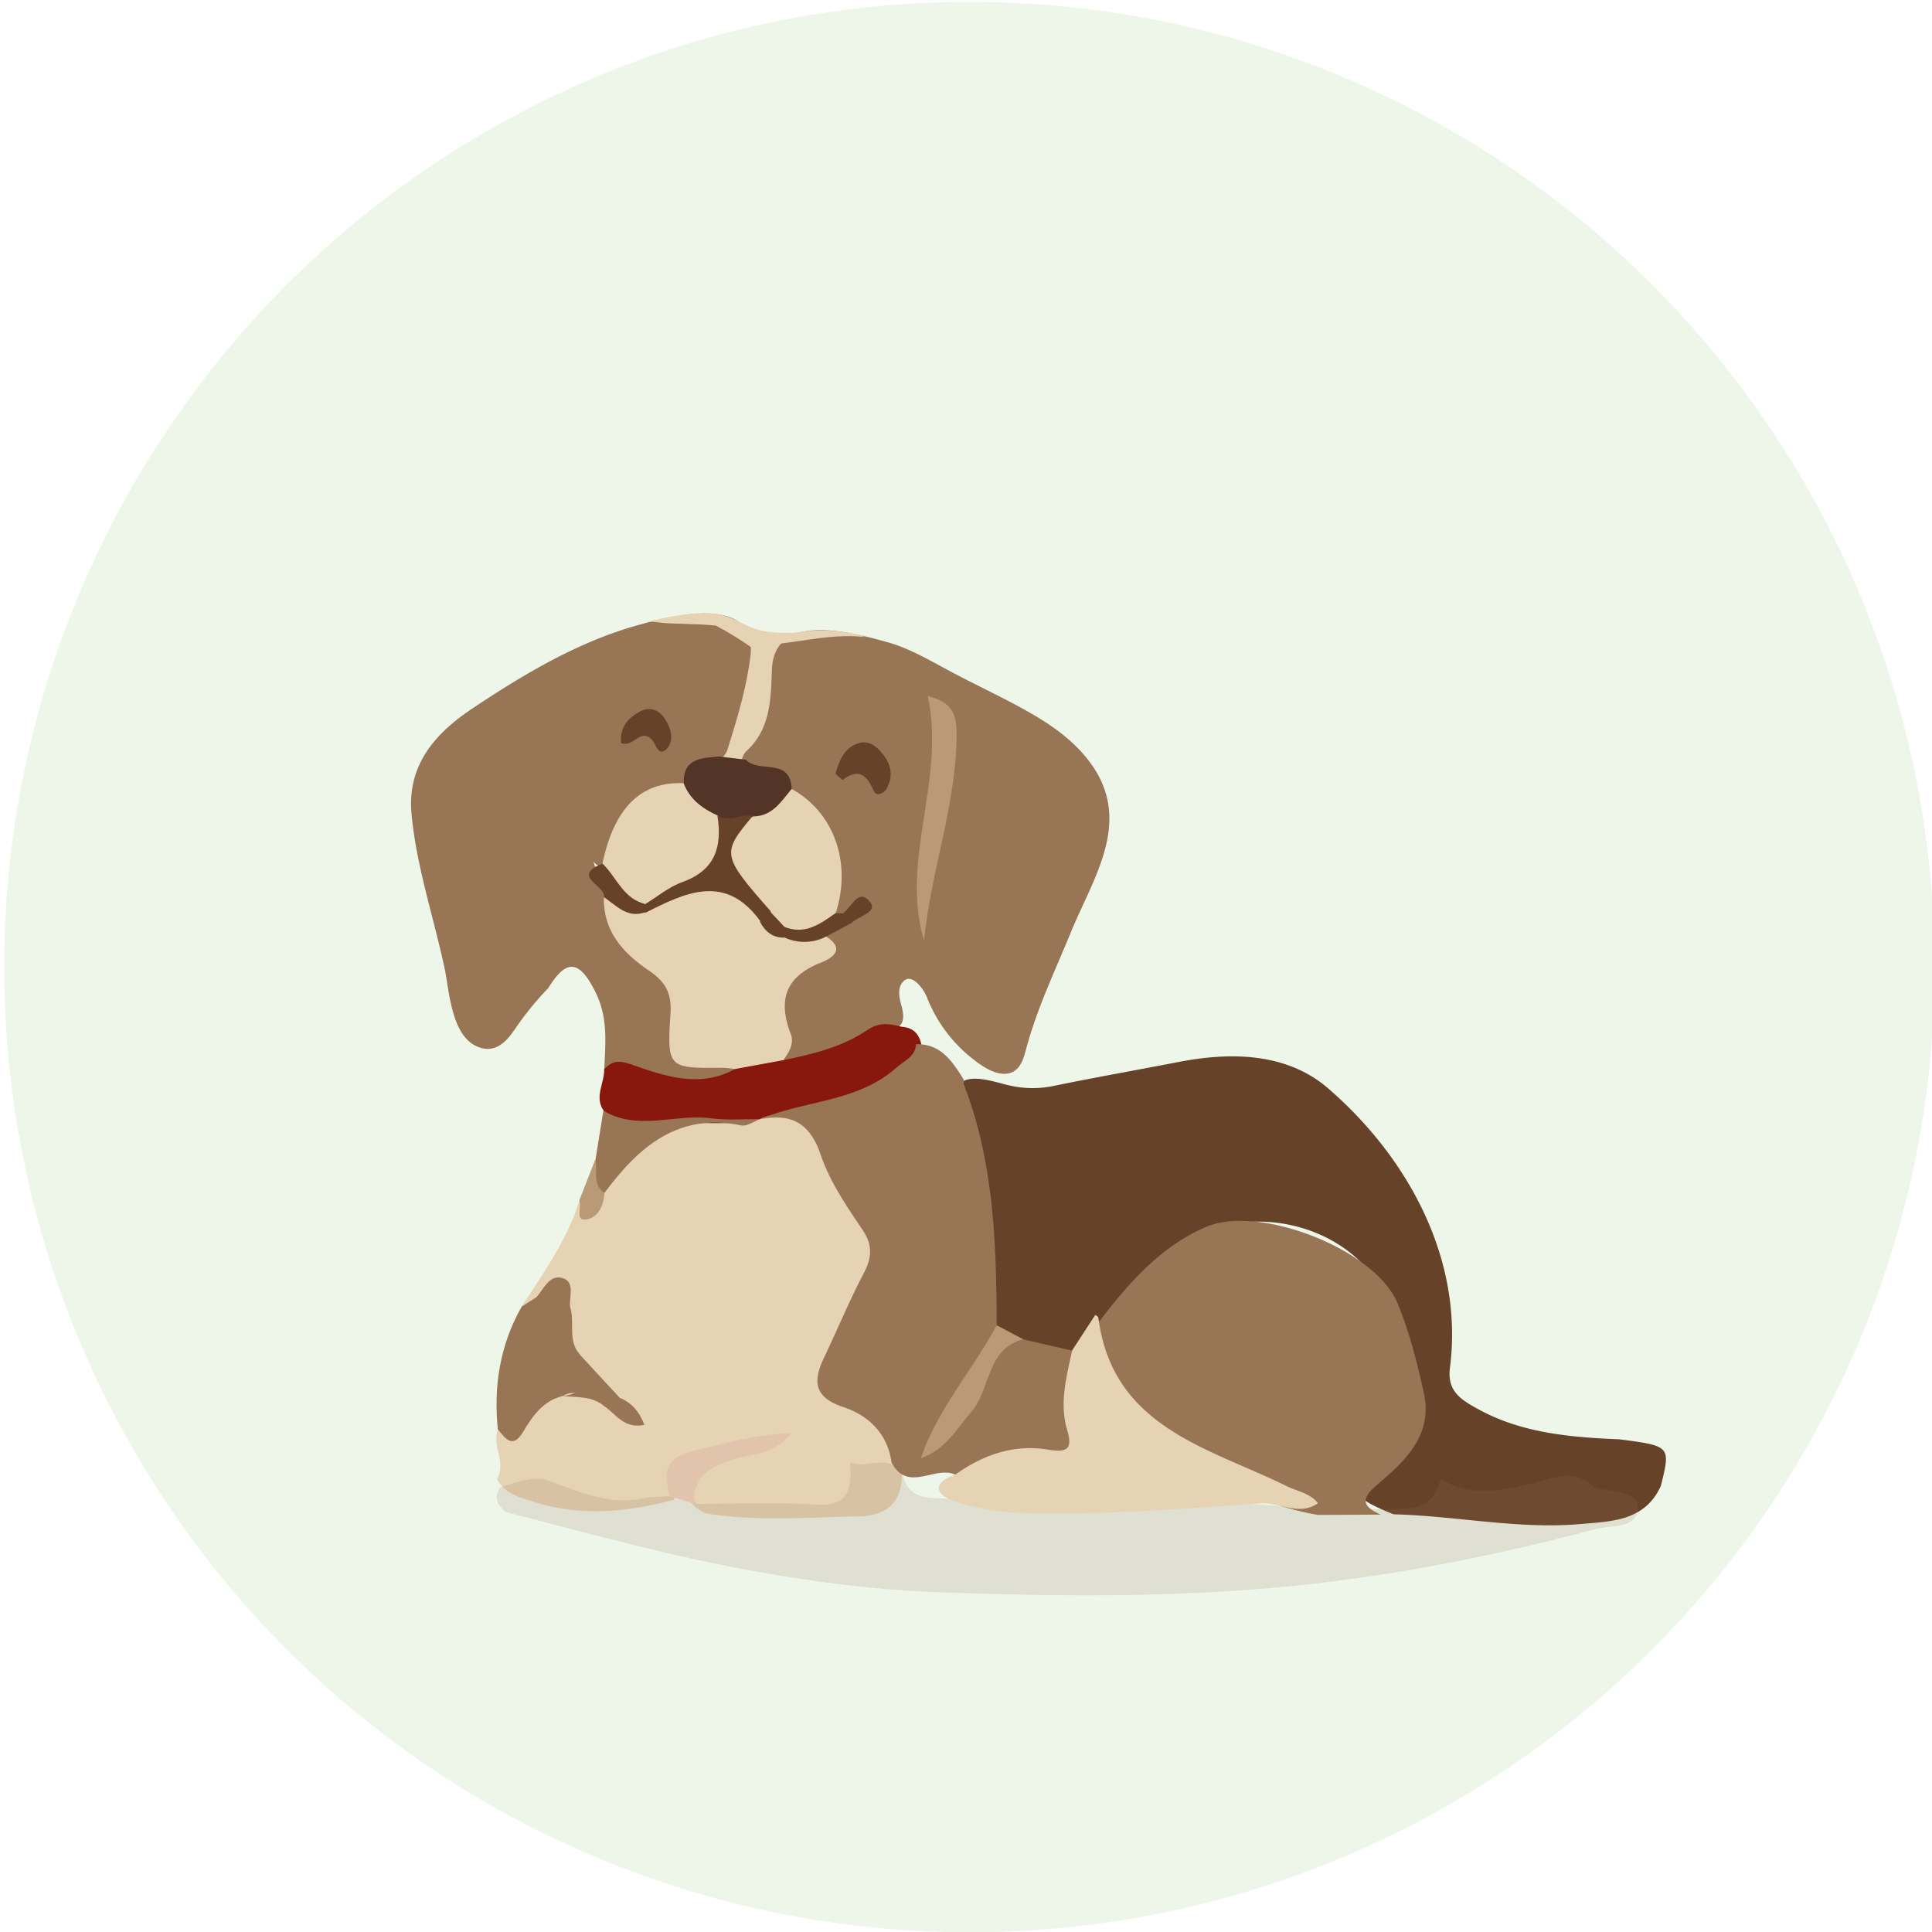 <svg xmlns="http://www.w3.org/2000/svg" viewBox="0 0 650 650"><defs><style>.cls-1{fill:#dcecd5;opacity:0.49;}.cls-2{fill:#664229;}.cls-3{fill:#e5d3b3;}.cls-4,.cls-5{fill:#987554;}.cls-4{opacity:0.17;}.cls-6{fill:#88180e;}.cls-7{fill:#b99976;}.cls-8{fill:#e1c4ab;}.cls-9{fill:#543427;}</style></defs><title>iconos</title><g id="ingresar"><circle class="cls-1" cx="326.15" cy="325.36" r="324.75"/><path class="cls-2" d="M355,365.24l.75-.15c13.44-2.75,27.22-5.17,40.78-7.8,17.39-3.37,36.33-3.23,50.36,8.92,27,23.37,45.63,57.68,40.92,94.06-1,7.93,4,10.74,9.09,13.6,14.89,8.31,31.38,9.68,48,10.38,17.17,2.26,17.17,2.26,13.9,15.59-5.29,11.88-16.53,12-26.86,12.89-21.12,1.88-42-2.75-63-3.25-14.22-5.51-16.24-8.9-6.93-17.09,19.85-17.47,13.25-36.65,4.69-55.23-12.48-27.07-50.51-34.48-73.23-15.84-8.26,6.78-15.14,14.63-21.83,22.79-3.54,4.1-5.36,9.84-11.16,11.81-5.94,1.41-11.32-.71-16.74-2.67-4.05-1.84-8.08-3.73-11.23-7-3.65-4.71-4.19-10.31-3-15.66,4.3-18.74-.23-36.14-6.95-53.39-1.74-4.44-4.87-9.43,1.28-13.29,3.94-2.48,11.58.36,15.62,1.24A34.53,34.53,0,0,0,355,365.24Z"/><polygon class="cls-3" points="261 252 248 261 238 256 236 242 237 225 244 210 253 212 264.28 215.13 268 219 267 235 261 252"/><path class="cls-3" d="M167.22,497.63c3.2-5.49-1.76-11.11.28-16.61,9.41-1.69,12-14.23,22.55-14.16,4.66-.32,9.09.31,13,3.06.94.74,1.86,1.53,2.85,2.24a5.78,5.78,0,0,0,1,.61c.32-.8-.63-.54-.89-1-4.71-5-9.32-9.95-13.79-15-3.22-4.46-3.68-9.62-3.76-14.86.34-5.82-1.69-6.9-6.2-3.06-2.16,1.15-4.28,2.68-6.77.78,7.35-11.43,15.37-22.5,19.41-35.73,1.86-1.54.55,7,3.69,1.18,1.22-2.25,1.87-4.78,3.06-7.07C206,392.15,212,387.9,216,381.78c3.31-5,8.53-6.18,14.2-6.43,7.64-.34,15.37.88,22.92-1.18a25.62,25.62,0,0,1,4.14-1c10.77-2.07,15.76,3.62,21.62,12.29,15,22.27,21.92,43.56,3.91,67.58-5,6.71-2.87,13.79,5.4,18.28,9.52,5.17,15.11,13.21,15.25,24.47.13,9.73-5.32,14.23-14.39,14.38-17.23.3-34.51,1.75-51.66-1-9.22-4.6-6.95-10.57-1.48-16.31,4.3-4.51,10.24-5.69,14.08-6.08-9.13,1.82-21,3-23.24,17.78-15.69,4.24-31.45,5.76-47.28.68C174.79,503.76,169.83,502.56,167.22,497.63Z"/><path class="cls-4" d="M183,497.63c10.76,3.74,21.31,8.91,32.85,6.58,4-.8,8.12-.66,12.19-.95,2.92-2.16,4.6.54,6.41,2.71,13.37,0,26.76-.63,40.1.26,8.62.57,12.61-2.79,11.42-14.22,5.73,2.38,12.44-3.3,17.62,3.56,1.77,8.16,7.29,8.32,12.11,8.51,15.67.61,31.4,2,47-1,11.76-2.3,23.47-.08,35.2-.56,5.52-1.22,10.52,1.93,15.76,3.07,19.71,1.05,39.4,3,59.18,1.92,6-.33,10-2.58,11.94-10,10.23,6.52,20.66,3.88,31.17,1.44,6.81-1.59,13.86-5.26,20.37,1.49,5.37,1.51,14.72.93,14.72,6.62,0,7.41-9,6-14.15,7.35-35.78,9.54-71.77,16.53-108.36,19.77-37.07,3.28-74.08,2.87-111,1.59-31.85-1.1-63.58-6.31-95.08-13.73-17.45-4.11-34.77-8.84-52.15-13.29-2.37-2-4.59-4.14-2.15-8.27C173,498.91,177.83,497.05,183,497.63Z"/><path class="cls-5" d="M371.19,264.45c6.64,16.93-4.46,33.39-11,49.42-5.33,13-11.36,25.52-15,39.18-.73,2.76-1.58,5.8-4,7.32-3.2,2-7.44.35-10.62-1.74a49.08,49.08,0,0,1-18.78-23.25c-1.07-2.78-5.78-9.27-8.64-4.13-1,1.85-.63,4.15-.1,6.21s1.18,4.23.55,6.25c-1.85,6-38.15,19.61-39.56,14.13-3.77-14.7-7.18-29.25,10.58-38.06,1.53-.76,1.61-3.09,1.94-4.86.94-4.11,4.65-4.41,7.62-5.51,1.19-1.23,1.65,1.34.85-.31-.71-1.47-1.95.33-2.91-.34a4.8,4.8,0,0,1-2.67-2.19c-.09-15-1.3-29.48-14.62-39.52-3.05-3.51-7.43-4.78-11.34-6.85-2.92-1.54-5.47-3.45-2.66-7.23,8.44-7.45,8.51-17.71,8.87-27.64.71-19.87,27-12.59,39.25-9.16,7.06,2,14,6.07,20.47,9.54,9.41,5.06,19.22,9.45,28.45,14.87,8,4.68,15.54,10.49,20.48,18.3A32.28,32.28,0,0,1,371.19,264.45Z"/><path class="cls-5" d="M144.47,304.84c-2.58-10.15-5-20.32-6-30.76-1.59-16.37,7.53-27.09,20.45-35.71,16.89-11.28,35.23-22.27,55.19-27.9,11.93-3.37,41.1-10.9,38.34,10.52-1.4,10.87-4.59,21.34-7.88,31.75-2.71,5.12-8.52,6.67-12.29,10.59-15,3.31-22.29,14.51-28,27.33-1.76,1.13-3.32,1-4.6-.79a9.15,9.15,0,0,0,1.67,3.55,28,28,0,0,1,5.27,9.46,22.81,22.81,0,0,0,6.74,13.19C223.37,325.24,232,334.6,229,349.88c-.76,3.81,2.57,5.34,6.09,5.85,4.42.64,9.22.13,12.7,3.91-1.39,7.65-7.71,6.4-12.73,6.61-11.06.45-21.39-3.3-31.76-6.54.38-8.81,1.33-17.31-3-26-5.3-10.62-9.65-11.38-15.81-1.31a105.47,105.47,0,0,0-10.79,13.16c-2.64,4-6.09,8.31-11.31,7.13-10.57-2.38-11.09-18.86-12.88-27.27C148,318.52,146.21,311.68,144.47,304.84Z"/><path class="cls-6" d="M203.27,359.71c2.63-2.66,4.63-3.15,9-1.63,11.23,3.91,23,8.19,35,1.58,4.59-5.63,9.89-7.42,16.32-3,9.91-2,19.79-4.41,28.17-10.1,4.17-2.83,7.57-2.12,11.54-1.12,4.54.29,6.41,3.1,6.87,7.25-7.35,14.68-21,19.22-35.68,21.69-6.18,1-12.71-.78-18.71,2.08l0,.06c-14.16,3.35-28.94-1.22-43.13,3.63-4,1.38-7.22-3-9.58-6.49C199.86,369,203.41,364.37,203.27,359.71Z"/><path class="cls-5" d="M175.51,439.6l4.74-3c4.6-1.9,8.91-2.68,11.52,3,1.79,5.24-1,11.44,3.37,16.14,1.15,3.94,5.4,6.26,5.68,10.71-2.89,4.21-7.92.72-11.27,3.16-6.71,1.52-10.31,6.69-13.48,12-3.64,6.13-6,2.29-8.57-.7C166,466.41,168.2,452.51,175.51,439.6Z"/><path class="cls-5" d="M203,373.67c11.62,7,24.19.94,36.24,2.57,5.4.73,11,.23,16.47.29-2.1.75-4.41,2.49-6.28,2.1-21.36-4.43-34.6,7.27-46.06,22.7-7.47-2.05-4-7-3-11.36Z"/><path class="cls-7" d="M200.33,390c.79,3.85-1.15,8.43,3,11.36-.14,4.45-2.3,8.56-6.4,8.94-3.43.31-1.15-4.22-2.06-6.4Z"/><path class="cls-5" d="M464.54,509.57l-21.12.11c-21.23-3.63-39.37-14.7-57.66-24.93-14.58-8.16-15.43-23.85-17.24-38.46,10.27-13.52,21.16-26.58,37.15-33.48,17.94-7.75,56.83,7.49,64.42,25.41,4.06,9.61,6.61,20,8.91,30.19,3.25,14.4-6.3,23.22-15.82,31.25C457.35,504.58,458.79,507,464.54,509.57Z"/><path class="cls-5" d="M324.11,363a3.39,3.39,0,0,1,.1,1.7c10.19,26.18,11,53.65,11.12,81.21-1.71,14.65-12.59,24.51-19.72,37.94,7.24-8.73,12.05-17.37,16.55-26.17,2.6-5.09,4.87-10.13,12.08-7.07l16.46,3.78c4.51,10,.46,20.64,1.84,30.93a5.46,5.46,0,0,1-6.22,5.91c-12.23-1.94-23,5.24-34.91,4.91-6.8-3.22-16,6.25-21.45-4.09-1.34-9.72-7.73-15.83-16.16-18.63-9.71-3.23-10.47-8.43-6.66-16.43,4.51-9.47,8.52-19.19,13.39-28.47,2.86-5.45,3.16-9.64-.5-15-5.36-7.91-10.91-16.14-13.94-25.06-3.68-10.88-10.06-13.91-20.34-11.92,15-6.4,32.73-5.66,45.87-17.37,2.66-2.37,6.27-3.61,6.58-7.85C316.48,351.1,320.34,357,324.11,363Z"/><path class="cls-3" d="M321.41,496.1c9.23-6.56,19.42-10.21,30.76-8.45,5.92.93,9.05.73,6.9-6.43-2.75-9.12-.24-18,1.63-26.88q3.92-6,7.82-12c.34.31.92.59,1,.94,4.8,37,36.91,43.67,63.23,56.65,3.66,1.8,7.92,2.38,10.69,5.8-6.42,4.49-12.92-.39-19.5.07-26.76,1.85-53.54,4-80.45,3.18a76.12,76.12,0,0,1-22.7-4.05C313.78,502.45,314.45,498.56,321.41,496.1Z"/><path class="cls-7" d="M344.24,450.57c-12.45,3.31-10.84,16.82-17.52,24.52-5,5.79-8.59,12.66-16.93,15.52,5.66-16.54,17.42-29.65,25.54-44.74Z"/><path class="cls-8" d="M233.54,506l-8.26-2.71c-2-8.13-2.08-12.93,9.15-15.47,9.94-2.25,19.38-5.18,31.76-5.66C259.93,490,252.55,489,246.6,491,239,493.51,232.93,496.63,233.54,506Z"/><path class="cls-5" d="M189.55,469.69c9.8-1.43,7.44-7.75,5.59-13.87l13.35,14.45c.16,4.73-2.24,4.42-5.34,2.7C199.15,469.67,194.23,470.17,189.55,469.69Z"/><path class="cls-5" d="M203.15,473c2.15-.16,4.31-.33,5.34-2.7,3.88,1.56,6.43,4.28,8.3,9.07C209.8,480.87,207.11,475.5,203.15,473Z"/><path class="cls-5" d="M191.77,439.68l-11.51-3c2.66-2.84,4.49-8.12,9.12-6.64C193.49,431.32,191.51,436.24,191.77,439.68Z"/><path class="cls-3" d="M263.56,356.67l-16.32,3a35.43,35.43,0,0,0-4.09-.42c-18.39.16-18.76.14-17.57-18.31.45-6.93-1.83-10.75-7.4-14.51-8.5-5.75-15.32-13.17-15-24.6,5.09-2.23,9.41,3,14.44,1.43a24.89,24.89,0,0,0,6.38-2.38c15.84-7.57,17.87-7.2,32.2,6,2.61,2.58,5.31,5,9.19,5.53,4,1.81,8.72.24,12.58,2.68,8.14,5.2-.86,8.42-2.34,9-11.71,4.83-13.81,12.76-9.59,23.78C267.29,351.12,265.44,354,263.56,356.67Z"/><path class="cls-3" d="M266.34,265.43c14.25,7.82,20.31,24.88,14.84,41.73-2.75,7.82-9.17,7.46-15.62,7-3.69-.63-6.19-3.12-8.66-5.63q-2.43-2.35-4.83-4.76c-12.55-12.64-12.67-16.73-1-30.67C256.2,270.61,260.16,265.8,266.34,265.43Z"/><path class="cls-7" d="M312.11,234.23c9.52,2.05,9.81,7.88,9.73,13.92-.34,23.24-8.72,45.27-10.95,68.36C302.68,289.07,318.31,262.37,312.11,234.23Z"/><path class="cls-9" d="M266.34,265.43c-3.5,4.21-6.46,9.17-12.92,9.25-4.31,1.79-8.38,5.08-13.49,2.34-5.27-3.06-12.33-4.83-9.91-13.52-.21-8.43,6-8.43,11.8-9l9.11,1.09C255.17,260.28,266,254.66,266.34,265.43Z"/><path class="cls-2" d="M281.11,260.31c1.26-4.51,2.86-8.32,6.95-10s6.88.73,9.21,3.74c2.71,3.53,3.23,7.36,1,11.3-1,1.83-3.49,2.59-4.29.78-2.32-5.2-4.89-7.95-10.43-3.77C283.34,262.52,281.87,261,281.11,260.31Z"/><path class="cls-2" d="M263.93,311.84c6.92,2.77,12.06-1,17.24-4.67a16.6,16.6,0,0,0,2.44.1c1,1,2.67,1.53,2.74,3.33L278,315.06a15.84,15.84,0,0,1-13.94.4A2.44,2.44,0,0,1,263.93,311.84Z"/><path class="cls-2" d="M286.35,310.6l-2.74-3.33c2.94-2,5.28-8.91,9.23-3.63C295.31,306.94,288.73,308.26,286.35,310.6Z"/><path class="cls-3" d="M230,263.5c2.07,5.51,6.43,8.6,11.52,10.92,4.81,13.08,3.42,16.8-8,22.31-5.29,2.57-9.84,6.57-15.6,8.28-9.14-.52-14.19-5.37-15.24-14.44C206.61,271.8,215.62,262.86,230,263.5Z"/><path class="cls-2" d="M208.92,250c-.38-5.65,2.55-8.42,6.18-10.5,3.22-1.85,6.3-.86,8.36,2,2.2,3.08,3.41,7.46,1.11,10.13-3.08,3.59-3.85-1.45-5.41-2.93C215.22,245,213.12,251.64,208.92,250Z"/><path class="cls-2" d="M202.73,290.57c4.67,4.53,6.89,11.61,14.09,13.49a1.79,1.79,0,0,1,.71,1.92c-.22.65-.44,1-.67,1-5.94,2-9.51-2.38-13.68-5.13C204,298,191.8,294.76,202.73,290.57Z"/><path class="cls-2" d="M217,307.16c0-1,0-1.93-.07-2.9,4.21-2.56,8.14-5.9,12.69-7.52,11.11-4,13.41-12,11.74-22.35,3.93,2.46,7.93-.69,11.88.14-10.56,12.57-10.42,13.31,6,32,.57,2.84-.7,3.84-3.4,3.43C244,293.6,230.5,300.35,217,307.16Z"/><path class="cls-2" d="M255.66,310.09l3.43-3.4,4.84,5.16.09,3.61C260,315.57,257.43,313.47,255.66,310.09Z"/><path class="cls-3" d="M252.75,216.63A14.45,14.45,0,0,0,252,214a7.11,7.11,0,0,0-.69-1.87,2.37,2.37,0,0,0-2-.82l-1.76-.16-4-.41c-2.63-.27-5.27-.51-7.91-.65-1.32-.07-2.64-.05-3.95-.13-2.64-.14-5.3-.14-7.94-.33-2.27-.16-4.66-.78-6.91-.24,6.22-1.48,12.51-2.86,18.9-3.1a25.73,25.73,0,0,1,6.62.46c4,.9,7.47,3.26,11.29,4.67s8.34,1.54,12.45,1.47c8.22-.14,16.87-1.61,24.76,1.44-6.9-.79-13.83.13-20.65,1.15-1.38.2-17.45,2.51-17.5,1.89A5.35,5.35,0,0,0,252.75,216.63Z"/><path class="cls-3" d="M253,218a74.82,74.82,0,0,0-6.27-4.16c-1.1-.67-2.21-1.33-3.34-2a13.69,13.69,0,0,1-3.26-2,.75.75,0,0,1-.25-.65.27.27,0,0,1,.12-.17.28.28,0,0,1,.13,0,71.15,71.15,0,0,1,7.69,1l.62.11c2.15.43,4.54,1.18,5.49,3.15.27.57.46,1.27,1,1.52a2,2,0,0,0,1,.05c5.47-.71,10.84-2.11,16.34-2.61a55,55,0,0,1,19.75,2.18,36.06,36.06,0,0,0-7.27-.9,69.23,69.23,0,0,0-13.19.44c-2.25.3-4.49.7-6.69,1.22a65.35,65.35,0,0,1-6.41,1.62c-1.84.24-3.69.79-5.51,1.18"/></g></svg>